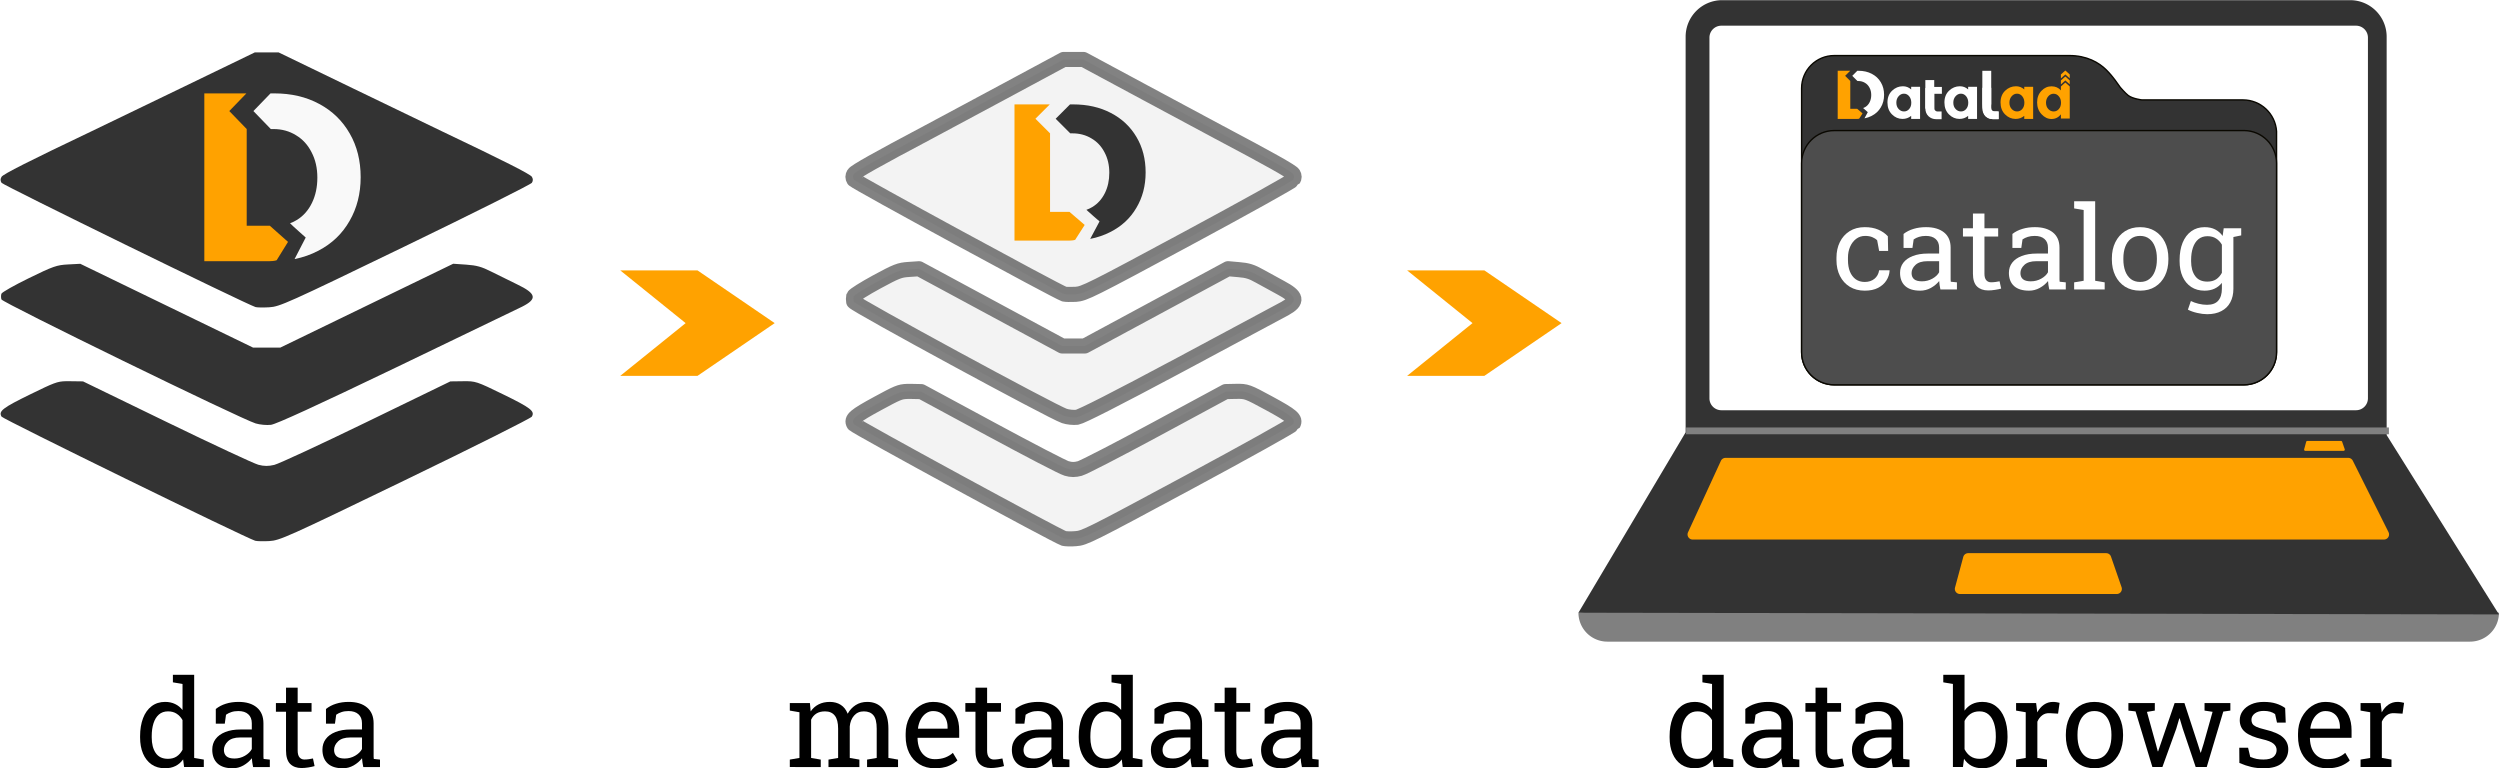 <?xml version="1.0" encoding="UTF-8" standalone="no"?>
<!-- Created with Inkscape (http://www.inkscape.org/) -->

<svg
   width="305.639mm"
   height="93.926mm"
   viewBox="0 0 305.639 93.926"
   version="1.1"
   id="svg3015"
   inkscape:version="1.1.1 (c3084ef, 2021-09-22)"
   sodipodi:docname="datalad_catalog_functionality.svg"
   inkscape:export-filename="/Users/jsheunis/Desktop/datalad_clone.png"
   inkscape:export-xdpi="96"
   inkscape:export-ydpi="96"
   xmlns:inkscape="http://www.inkscape.org/namespaces/inkscape"
   xmlns:sodipodi="http://sodipodi.sourceforge.net/DTD/sodipodi-0.dtd"
   xmlns="http://www.w3.org/2000/svg"
   xmlns:svg="http://www.w3.org/2000/svg">
  <sodipodi:namedview
     id="namedview3017"
     pagecolor="#ffffff"
     bordercolor="#666666"
     borderopacity="1.0"
     inkscape:pageshadow="2"
     inkscape:pageopacity="1"
     inkscape:pagecheckerboard="0"
     inkscape:document-units="mm"
     showgrid="false"
     showguides="false"
     inkscape:zoom="0.79678266"
     inkscape:cx="410.4005"
     inkscape:cy="301.21137"
     inkscape:window-width="1440"
     inkscape:window-height="784"
     inkscape:window-x="0"
     inkscape:window-y="25"
     inkscape:window-maximized="0"
     inkscape:current-layer="layer1" />
  <defs
     id="defs3012">
    <inkscape:path-effect
       effect="envelope"
       id="path-effect1640"
       is_visible="true"
       lpeversion="1"
       yy="true"
       xx="true"
       bendpath1="M 0.497,-1.658 C 28.041,-14.181 43.556,16.967 74.105,1.658"
       bendpath2="M 73.442,0 V 32.377"
       bendpath3="M -0.332,31.548 C 25.053,18.227 50.883,49.109 73.442,34.699"
       bendpath4="M 0,0 V 32.377"
       bendpath1-nodetypes="cc"
       bendpath3-nodetypes="cc" />
    <linearGradient
       id="c3b6ae59-f5c8-462f-a7a0-99e79fdd0e5d-486"
       x1="326.5"
       y1="672.4"
       x2="326.5"
       y2="143.43"
       gradientUnits="userSpaceOnUse">
      <stop
         offset="0"
         stop-color="gray"
         stop-opacity="0.25"
         id="stop57726" />
      <stop
         offset="0.54"
         stop-color="gray"
         stop-opacity="0.12"
         id="stop57728" />
      <stop
         offset="1"
         stop-color="gray"
         stop-opacity="0.1"
         id="stop57730" />
    </linearGradient>
    <inkscape:path-effect
       effect="envelope"
       id="path-effect11657"
       is_visible="true"
       lpeversion="1"
       yy="true"
       xx="true"
       bendpath1="M 0.497,-1.658 C 28.041,-14.181 43.556,16.967 74.105,1.658"
       bendpath2="M 73.442,0 V 32.377"
       bendpath3="M -0.332,31.548 C 25.053,18.227 50.883,49.109 73.442,34.699"
       bendpath4="M 0,0 V 32.377"
       bendpath1-nodetypes="cc"
       bendpath3-nodetypes="cc" />
  </defs>
  <g
     inkscape:label="Layer 1"
     inkscape:groupmode="layer"
     id="layer1"
     transform="translate(48.135,-22.441)">
    <g
       id="g8928">
      <path
         style="fill:#ffa200;fill-opacity:1;fill-rule:evenodd;stroke:none;stroke-width:1.19;stroke-linecap:butt;stroke-linejoin:miter;stroke-miterlimit:4;stroke-dasharray:none;stroke-opacity:0"
         d="m 133.332,55.495 9.442,6.45 -9.442,6.45 h -9.442 l 7.997,-6.45 -7.997,-6.45 z"
         id="path-30-1"
         sodipodi:nodetypes="ccccccc" />
      <path
         style="fill:#ffa200;fill-opacity:1;fill-rule:evenodd;stroke:none;stroke-width:1.19;stroke-linecap:butt;stroke-linejoin:miter;stroke-miterlimit:4;stroke-dasharray:none;stroke-opacity:0"
         d="m 37.133,55.495 9.442,6.45 -9.442,6.45 h -9.442 l 7.997,-6.45 -7.997,-6.45 z"
         id="path-30-2"
         sodipodi:nodetypes="ccccccc" />
      <g
         id="g46522"
         transform="matrix(0.898,0,0,0.928,-223.171,-4.099)">
        <g
           style="stroke-linecap:butt;stroke-linejoin:round;stroke-miterlimit:100000"
           transform="matrix(1.156,0,0,1.156,-555.42,535.288)"
           id="g2122-8">
          <g
             style="stroke-width:1.321;stroke-linecap:butt;stroke-linejoin:round;stroke-miterlimit:100000"
             transform="matrix(0.757,0,0,0.757,804.857,-142.313)"
             id="g37805-8-3">
            <path
               style="fill:#333333;fill-opacity:1;stroke-width:1.321;stroke-linecap:butt;stroke-linejoin:round;stroke-miterlimit:100000"
               d="m -166.141,-383.126 -11.509,5.388 c -6.33,2.963 -12.577,5.88 -13.882,6.481 -9.623,4.435 -13.753,6.456 -14.003,6.852 -0.208,0.328 -0.209,0.588 -0.006,0.91 0.228,0.361 38,18.244 39.511,18.706 h 0.001 c 0.23,0.07 1.192,0.085 2.138,0.033 1.626,-0.09 2.774,-0.589 21.149,-9.196 10.686,-5.006 19.555,-9.302 19.71,-9.547 0.2,-0.316 0.197,-0.579 -0.008,-0.905 -0.25,-0.396 -4.38,-2.417 -14.003,-6.852 -1.305,-0.601 -7.552,-3.518 -13.882,-6.481 l -11.509,-5.388 h -1.852 z m 30.868,31.815 -13.45,6.313 -13.45,6.313 h -2.117 -2.117 l -13.441,-6.309 -13.441,-6.308 -1.92,0.097 c -1.742,0.088 -2.305,0.279 -6.06,2.055 -2.277,1.077 -4.208,2.134 -4.29,2.35 -0.082,0.216 -0.083,0.602 -0.002,0.858 0.154,0.486 37.221,17.985 39.551,18.672 h 5.1e-4 c 0.658,0.193 1.723,0.288 2.381,0.21 0.805,-0.095 7.105,-2.891 19.447,-8.629 10.041,-4.669 18.877,-8.792 19.637,-9.162 2.393,-1.168 2.205,-1.966 -0.791,-3.357 -1.198,-0.556 -3.011,-1.421 -4.029,-1.922 -1.464,-0.72 -2.277,-0.939 -3.88,-1.045 z m -60.23,17.683 c -1.382,0.019 -1.937,0.264 -5.535,1.962 -4.342,2.049 -5.013,2.552 -4.499,3.373 0.239,0.382 37.96,18.244 39.455,18.684 0.258,0.076 1.243,0.098 2.189,0.049 1.631,-0.085 2.719,-0.556 21.14,-9.179 10.681,-4.999 19.551,-9.298 19.71,-9.553 0.514,-0.822 -0.157,-1.324 -4.499,-3.373 -4.112,-1.94 -4.248,-1.984 -6.189,-1.959 l -1.984,0.025 -13.066,6.139 c -7.187,3.377 -13.633,6.27 -14.325,6.43 -0.93,0.214 -1.576,0.21 -2.478,-0.017 -0.671,-0.169 -7.083,-3.062 -14.25,-6.43 l -13.031,-6.123 -1.984,-0.025 c -0.243,-0.002 -0.457,-0.004 -0.654,-0.002 z"
               id="path37377-9-0"
               inkscape:connector-curvature="0"
               sodipodi:nodetypes="cccccccccccccccccccccccccccccccccccccccccscccccccccccc" />
          </g>
        </g>
        <g
           id="g23308-1-6-7"
           transform="matrix(3.614,0,0,3.614,-307.182,-255.033)">
          <g
             id="layer8-8-9-2-4"
             inkscape:label="data"
             style="display:inline;fill:#f9f9f9;stroke-width:0.613;stroke-linecap:butt;stroke-linejoin:round;stroke-miterlimit:100000"
             transform="matrix(0.338,0,0,0.338,143.223,78.938)">
            <path
               style="font-style:normal;font-variant:normal;font-weight:bold;font-stretch:normal;font-size:192px;line-height:25px;font-family:Montserrat;-inkscape-font-specification:'Montserrat Bold';text-align:start;letter-spacing:0px;word-spacing:0px;writing-mode:lr-tb;text-anchor:start;fill:#f9f9f9;fill-opacity:1;stroke:none;stroke-width:0.178px;stroke-linecap:butt;stroke-linejoin:miter;stroke-opacity:1"
               d="m 17.453,8.721 -1.906,1.906 1.94,1.94 h 0.283 c 0.947,0 1.79,0.224 2.53,0.671 0.74,0.43 1.316,1.041 1.729,1.833 0.43,0.792 0.645,1.704 0.645,2.736 0,1.015 -0.198,1.919 -0.594,2.711 -0.396,0.792 -0.947,1.403 -1.652,1.833 -0.253,0.154 -0.519,0.279 -0.798,0.378 0.195,0.207 1.746,1.537 1.746,1.537 l -1.241,2.325 c 0.958,-0.187 1.847,-0.49 2.668,-0.91 1.497,-0.757 2.65,-1.824 3.459,-3.201 0.826,-1.377 1.239,-2.952 1.239,-4.724 0,-1.773 -0.405,-3.339 -1.213,-4.698 C 25.479,11.682 24.343,10.614 22.88,9.857 21.435,9.1 19.765,8.721 17.872,8.721 Z"
               id="path1711-6-2-1-6-27-5-5-1"
               inkscape:connector-curvature="0"
               sodipodi:nodetypes="cccsccssscccccsccsc"
               inkscape:export-xdpi="299.96201"
               inkscape:export-ydpi="299.96201" />
          </g>
          <g
             id="layer9-5-5-0-1-8"
             inkscape:label="L"
             transform="matrix(0.338,0,0,0.338,143.223,78.938)"
             style="display:inline;stroke-width:0.613;stroke-linecap:butt;stroke-linejoin:round;stroke-miterlimit:100000">
            <path
               style="font-style:normal;font-variant:normal;font-weight:bold;font-stretch:normal;font-size:192px;line-height:25px;font-family:Montserrat;-inkscape-font-specification:'Montserrat Bold';text-align:start;letter-spacing:0px;word-spacing:0px;writing-mode:lr-tb;text-anchor:start;fill:#ffa200;fill-opacity:1;stroke:none;stroke-width:0.178px;stroke-linecap:butt;stroke-linejoin:miter;stroke-opacity:1"
               d="m 10.076,8.721 v 18.096 c 0,0 6.724,0.002 7.276,0 0.552,-0.002 0.786,-0.101 0.786,-0.101 l 1.266,-1.98 -2.026,-1.74 h -2.578 v -10.429 l -0.9,-0.9 -1.04,-1.04 -5.55e-4,-2.68e-4 c 1.3e-4,1.33e-4 0.958,-0.957 1.906,-1.906 z"
               id="path1711-6-2-1-9-6-3-0-3-5"
               inkscape:connector-curvature="0"
               sodipodi:nodetypes="cczcccccccccc"
               inkscape:export-xdpi="299.96201"
               inkscape:export-ydpi="299.96201" />
          </g>
        </g>
      </g>
      <path
         style="opacity:0.611;fill:#ececec;fill-opacity:1;stroke:#333333;stroke-width:1.845;stroke-linecap:butt;stroke-linejoin:round;stroke-miterlimit:100;stroke-dasharray:none;stroke-dashoffset:0;stroke-opacity:1"
         d="m 81.9,29.71 -7.494,4.032 c -4.122,2.218 -8.19,4.4 -9.04,4.85 -6.266,3.318 -8.956,4.831 -9.118,5.128 -0.142,0.245 -0.142,0.439 -0.001,0.68 0.142,0.273 24.744,13.652 25.728,13.998 h 7.4e-4 c 0.142,0.042 0.778,0.056 1.392,0.027 1.058,-0.071 1.808,-0.44 13.772,-6.882 6.958,-3.746 12.733,-6.961 12.834,-7.144 0.142,-0.24 0.142,-0.434 -10e-4,-0.679 -0.142,-0.293 -2.852,-1.809 -9.118,-5.128 -0.848,-0.451 -4.918,-2.632 -9.039,-4.85 l -7.496,-4.032 h -1.207 z m 20.1,25.581 -8.758,4.724 -8.758,4.724 h -1.378 -1.378 l -8.752,-4.721 -8.753,-4.721 -1.25,0.085 c -1.133,0.071 -1.499,0.212 -3.946,1.538 -1.481,0.806 -2.738,1.597 -2.795,1.758 -0.037,0.163 -0.037,0.451 -0.001,0.642 0.111,0.36 24.237,13.458 25.754,13.973 h 3.6e-4 c 0.43,0.147 1.122,0.212 1.552,0.163 0.525,-0.085 4.627,-2.163 12.663,-6.458 6.538,-3.494 12.292,-6.579 12.786,-6.856 1.559,-0.874 1.435,-1.471 -0.515,-2.512 -0.778,-0.415 -1.961,-1.064 -2.625,-1.438 -0.956,-0.538 -1.485,-0.703 -2.525,-0.783 z M 62.781,70.296 c -0.899,0.016 -1.261,0.2 -3.604,1.468 -2.827,1.534 -3.264,1.909 -2.93,2.524 0.142,0.286 24.718,13.653 25.692,13.981 0.178,0.042 0.81,0.085 1.424,0.027 1.062,-0.056 1.769,-0.415 13.766,-6.869 6.955,-3.741 12.731,-6.958 12.834,-7.149 0.319,-0.615 -0.111,-0.992 -2.93,-2.525 -2.678,-1.451 -2.767,-1.484 -4.03,-1.466 l -1.293,0.027 -8.509,4.594 c -4.68,2.527 -8.877,4.692 -9.327,4.811 -0.608,0.163 -1.026,0.163 -1.613,-0.009 -0.437,-0.114 -4.613,-2.291 -9.279,-4.811 l -8.485,-4.581 -1.293,-0.027 c -0.142,-0.001 -0.285,-0.001 -0.427,-0.001 z"
         id="path37809-5-5-8-3"
         inkscape:connector-curvature="0"
         inkscape:transform-center-x="3.6997074"
         inkscape:transform-center-y="0.85019474"
         sodipodi:nodetypes="cccccccccccccccccccccccccccccccccccccccccccccccccccccc" />
      <g
         id="g62070"
         transform="matrix(3.119,0,0,3.119,-385.687,-500.617)">
        <g
           id="layer8-8-9-2-7-5"
           inkscape:label="data"
           style="display:inline;fill:#333333;stroke-width:0.613;stroke-linecap:butt;stroke-linejoin:round;stroke-miterlimit:100000"
           transform="matrix(0.295,0,0,0.295,145.017,169.22)">
          <path
             style="font-style:normal;font-variant:normal;font-weight:bold;font-stretch:normal;font-size:192px;line-height:25px;font-family:Montserrat;-inkscape-font-specification:'Montserrat Bold';text-align:start;letter-spacing:0px;word-spacing:0px;writing-mode:lr-tb;text-anchor:start;fill:#333333;fill-opacity:1;stroke:none;stroke-width:0.178px;stroke-linecap:butt;stroke-linejoin:miter;stroke-opacity:1"
             d="m 17.453,8.721 -1.906,1.906 1.94,1.94 h 0.283 c 0.947,0 1.79,0.224 2.53,0.671 0.74,0.43 1.316,1.041 1.729,1.833 0.43,0.792 0.645,1.704 0.645,2.736 0,1.015 -0.198,1.919 -0.594,2.711 -0.396,0.792 -0.947,1.403 -1.652,1.833 -0.253,0.154 -0.519,0.279 -0.798,0.378 0.195,0.207 1.746,1.537 1.746,1.537 l -1.241,2.325 c 0.958,-0.187 1.847,-0.49 2.668,-0.91 1.497,-0.757 2.65,-1.824 3.459,-3.201 0.826,-1.377 1.239,-2.952 1.239,-4.724 0,-1.773 -0.405,-3.339 -1.213,-4.698 C 25.479,11.682 24.343,10.614 22.88,9.857 21.435,9.1 19.765,8.721 17.872,8.721 Z"
             id="path1711-6-2-1-6-27-5-5-3-2"
             inkscape:connector-curvature="0"
             sodipodi:nodetypes="cccsccssscccccsccsc"
             inkscape:export-xdpi="299.96201"
             inkscape:export-ydpi="299.96201" />
        </g>
        <g
           id="layer9-5-5-0-1-3-6"
           inkscape:label="L"
           transform="matrix(0.295,0,0,0.295,145.017,169.22)"
           style="display:inline;stroke-width:0.613;stroke-linecap:butt;stroke-linejoin:round;stroke-miterlimit:100000">
          <path
             style="font-style:normal;font-variant:normal;font-weight:bold;font-stretch:normal;font-size:192px;line-height:25px;font-family:Montserrat;-inkscape-font-specification:'Montserrat Bold';text-align:start;letter-spacing:0px;word-spacing:0px;writing-mode:lr-tb;text-anchor:start;fill:#ffa200;fill-opacity:1;stroke:none;stroke-width:0.178px;stroke-linecap:butt;stroke-linejoin:miter;stroke-opacity:1"
             d="m 10.076,8.721 v 18.096 c 0,0 6.724,0.002 7.276,0 0.552,-0.002 0.786,-0.101 0.786,-0.101 l 1.266,-1.98 -2.026,-1.74 h -2.578 v -10.429 l -0.9,-0.9 -1.04,-1.04 -5.55e-4,-2.68e-4 c 1.3e-4,1.33e-4 0.958,-0.957 1.906,-1.906 z"
             id="path1711-6-2-1-9-6-3-0-3-7-9"
             inkscape:connector-curvature="0"
             sodipodi:nodetypes="cczcccccccccc"
             inkscape:export-xdpi="299.96201"
             inkscape:export-ydpi="299.96201" />
        </g>
      </g>
      <g
         id="g1704"
         transform="matrix(0.778,0,0,0.778,-64.274,73.674)">
        <path
           d="M 408.886,34.975 H 273.326 a 4.545,4.545 0 0 1 -4.545,-4.545 v 0 q 73.711,-8.567 144.651,0 v 0 a 4.545,4.545 0 0 1 -4.545,4.545 z"
           fill="#cccccc"
           id="path3412"
           style="fill:#808080;fill-opacity:1;stroke-width:0.183" />
        <path
           d="m 413.432,30.697 -144.651,-0.267 16.765,-28.208 0.08,-0.134 v -62.168 a 5.745,5.745 0 0 1 5.746,-5.746 h 98.667 a 5.745,5.745 0 0 1 5.746,5.746 V 2.516 Z"
           fill="#e6e6e6"
           id="path3414"
           style="fill:#333333;fill-opacity:1;stroke-width:0.183" />
        <path
           d="m 291.24,-61.815 a 1.874,1.874 0 0 0 -1.872,1.872 v 56.684 a 1.874,1.874 0 0 0 1.872,1.872 h 99.732 a 1.874,1.874 0 0 0 1.872,-1.872 v -56.684 a 1.874,1.874 0 0 0 -1.872,-1.872 z"
           fill="#ffffff"
           id="path3416"
           style="stroke-width:0.183" />
        <path
           d="m 291.896,6.098 a 0.804,0.804 0 0 0 -0.729,0.467 l -5.166,11.23 a 0.802,0.802 0 0 0 0.729,1.137 h 108.631 a 0.802,0.802 0 0 0 0.717,-1.161 L 390.464,6.542 a 0.798,0.798 0 0 0 -0.717,-0.443 z"
           fill="#cccccc"
           id="path3418"
           style="fill:#ffa200;fill-opacity:1;stroke-width:0.183" />
        <path
           d="m 330.028,21.072 a 0.803,0.803 0 0 0 -0.774,0.594 l -1.296,4.813 a 0.802,0.802 0 0 0 0.774,1.011 h 24.642 a 0.802,0.802 0 0 0 0.758,-1.065 l -1.666,-4.813 a 0.803,0.803 0 0 0 -0.758,-0.54 z"
           fill="#cccccc"
           id="path3422"
           style="fill:#ffa200;fill-opacity:1;stroke-width:0.183" />
        <path
           id="polygon3424"
           style="fill:#808080"
           transform="matrix(0.183,0,0,0.183,255.943,-65.826)"
           d="m 162.623,372.049 v -5.127 H 766.09 v 5.86 H 162.169 Z" />
        <path
           d="m 383.326,3.434 a 0.196,0.196 0 0 0 -0.189,0.145 l -0.316,1.172 a 0.195,0.195 0 0 0 0.189,0.246 h 6.001 a 0.195,0.195 0 0 0 0.185,-0.259 l -0.406,-1.172 a 0.195,0.195 0 0 0 -0.185,-0.131 z"
           fill="#cccccc"
           id="path3428"
           style="fill:#ffa200;fill-opacity:1;stroke-width:0.183" />
        <path
           id="rect1815-7-21-0-1-1"
           style="fill:#333333;fill-opacity:1;stroke:#090700;stroke-width:0.221;stroke-miterlimit:4;stroke-dasharray:none;stroke-dashoffset:0;stroke-opacity:1"
           d="m 308.989,-57.12 c -2.847,0 -5.139,2.292 -5.139,5.139 v 41.464 c 0,2.847 2.292,5.139 5.139,5.139 h 64.356 c 2.847,0 5.139,-2.292 5.139,-5.139 v -34.69 c -0.187,-2.77 -2.473,-4.945 -5.292,-4.945 h -15.882 c 0,0 -1.455,-0.169 -2.143,-0.702 -0.493,-0.382 -1.252,-1.279 -1.252,-1.279 -0.463,-0.611 -1.007,-1.548 -2.174,-2.718 -1.167,-1.17 -3.074,-2.269 -5.835,-2.269 z"
           sodipodi:nodetypes="sssssscscsssss" />
        <path
           id="rect1815-7-3-1-3"
           style="fill:#4d4d4d;stroke:#090700;stroke-width:0.221;stroke-dashoffset:1"
           d="m 308.988,-45.338 h 64.357 c 2.847,0 5.138,2.292 5.138,5.138 v 29.683 c 0,2.847 -2.292,5.138 -5.138,5.138 H 308.988 c -2.847,0 -5.138,-2.292 -5.138,-5.138 v -29.683 c 0,-2.847 2.292,-5.138 5.138,-5.138 z" />
        <g
           id="g1602-5-5-7"
           transform="matrix(0.389,0,0,0.389,314.429,-63.258)">
          <path
             inkscape:connector-curvature="0"
             d="m 73.772,41.401 c -1.507,0 -2.855,-0.642 -4.044,-1.927 -1.189,-1.285 -1.784,-2.878 -1.784,-4.782 0,-1.903 0.579,-3.457 1.737,-4.663 1.158,-1.221 2.514,-1.832 4.068,-1.832 1.554,0 2.823,0.547 3.806,1.641 l 1.66e-4,-1.579 1.784,-1.592 1.784,1.592 -1.66e-4,12.95 h -3.568 v -1.689 c -0.999,1.253 -2.26,1.879 -3.782,1.879 z M 71.536,34.836 c 0,1.031 0.309,1.879 0.928,2.545 0.619,0.65 1.34,0.975 2.165,0.975 0.825,0 1.522,-0.325 2.093,-0.975 0.587,-0.666 0.88,-1.515 0.88,-2.545 0,-1.047 -0.293,-1.911 -0.88,-2.593 -0.571,-0.698 -1.277,-1.047 -2.117,-1.047 -0.841,0 -1.562,0.349 -2.165,1.047 -0.603,0.698 -0.904,1.562 -0.904,2.593 z"
             style="font-style:normal;font-variant:normal;font-weight:bold;font-stretch:normal;font-size:96px;line-height:25px;font-family:'Montserrat Alternates';-inkscape-font-specification:'Montserrat Alternates Bold';text-align:start;letter-spacing:0px;word-spacing:0px;writing-mode:lr-tb;text-anchor:start;display:inline;fill:#ffa200;fill-opacity:1;stroke:none;stroke-width:0.248px;stroke-linecap:butt;stroke-linejoin:miter;stroke-opacity:1"
             id="path4588-1-0-8-9"
             inkscape:export-xdpi="299.96201"
             inkscape:export-ydpi="299.96201"
             sodipodi:nodetypes="ssscscccccccsscscscsss" />
          <path
             style="display:inline;fill:#ffa200;fill-opacity:1;fill-rule:evenodd;stroke:none;stroke-width:0.991;stroke-linecap:butt;stroke-linejoin:miter;stroke-miterlimit:4;stroke-dasharray:none;stroke-opacity:0"
             d="m 77.555,25.83 1.784,-1.592 1.784,1.592 v 1.592 l -1.784,-1.592 -1.784,1.592 z"
             id="rect2037-2-4-9"
             inkscape:connector-curvature="0"
             sodipodi:nodetypes="ccccccc" />
          <path
             style="display:inline;fill:#ffa200;fill-opacity:1;fill-rule:evenodd;stroke:none;stroke-width:0.991;stroke-linecap:butt;stroke-linejoin:miter;stroke-miterlimit:4;stroke-dasharray:none;stroke-opacity:0"
             d="m 77.555,23.405 1.784,-1.592 1.784,1.592 v 1.592 l -1.784,-1.592 -1.784,1.592 z"
             id="rect2037-6-6-4-1"
             inkscape:connector-curvature="0"
             sodipodi:nodetypes="ccccccc" />
        </g>
        <g
           id="g1608-3-6-5"
           transform="matrix(0.389,0,0,0.389,314.584,-63.258)"
           style="fill:#ffffff;fill-opacity:1">
          <g
             aria-label="lad"
             transform="matrix(0.248,0,0,0.248,25.297,-39.6)"
             style="font-style:normal;font-variant:normal;font-weight:bold;font-stretch:normal;font-size:20px;line-height:25px;font-family:Arial;-inkscape-font-specification:'Arial, Bold';text-align:start;letter-spacing:0px;word-spacing:0px;writing-mode:lr-tb;text-anchor:start;display:inline;fill:#ffffff;fill-opacity:1;stroke:none;stroke-width:1px;stroke-linecap:butt;stroke-linejoin:miter;stroke-opacity:1"
             id="flowRoot4504-8-4-8-0-4"
             inkscape:export-xdpi="299.96201"
             inkscape:export-ydpi="299.96201">
            <path
               d="m 95.601,248.089 -0.001,53.471 c -4.1e-5,1.984 -1.622,9.958 -0.598,11.11 1.024,1.088 4.375,1.632 5.783,1.632 2.688,0 3.651,0.033 6.816,0.021 l 0.01,12.552 c -5.187,0.009 -3.85,0.003 -8.842,0.003 -4.928,0 -9.12,-1.632 -12.576,-4.896 -3.392,-3.264 -5.088,-14.118 -5.088,-19.75 v -54.143 l 7.248,1.9e-4 z"
               style="font-style:normal;font-variant:normal;font-weight:bold;font-stretch:normal;font-size:96px;font-family:'Montserrat Alternates';-inkscape-font-specification:'Montserrat Alternates Bold';fill:#ffffff;fill-opacity:1"
               id="path4584-3-9-8-9"
               inkscape:connector-curvature="0"
               sodipodi:nodetypes="cscsccscsccc" />
          </g>
          <g
             aria-label="lad"
             transform="matrix(0.248,0,0,0.248,18.038,-36.343)"
             style="font-style:normal;font-variant:normal;font-weight:bold;font-stretch:normal;font-size:20px;line-height:25px;font-family:Arial;-inkscape-font-specification:'Arial, Bold';text-align:start;letter-spacing:0px;word-spacing:0px;writing-mode:lr-tb;text-anchor:start;display:inline;fill:#ffffff;fill-opacity:1;stroke:none;stroke-width:1px;stroke-linecap:butt;stroke-linejoin:miter;stroke-opacity:1"
             id="flowRoot4504-8-4-5-2-0-3-7"
             inkscape:export-xdpi="299.96201"
             inkscape:export-ydpi="299.96201">
            <path
               d="m 124.895,262.707 -0.001,32.116 c -6e-5,1.984 0.513,3.552 1.537,4.704 1.024,1.088 2.24,1.632 3.648,1.632 2.688,0 3.651,0.033 6.816,0.021 l 0.005,6.276 0.005,6.276 c -5.187,0.009 -3.85,0.003 -8.842,0.003 -4.928,0 -9.12,-1.632 -12.576,-4.896 -3.392,-3.264 -5.088,-7.712 -5.088,-13.344 V 262.707 l 7.248,2e-4 z"
               style="font-style:normal;font-variant:normal;font-weight:bold;font-stretch:normal;font-size:96px;font-family:'Montserrat Alternates';-inkscape-font-specification:'Montserrat Alternates Bold';fill:#ffffff;fill-opacity:1"
               id="path4584-3-1-7-6-5-7"
               inkscape:connector-curvature="0"
               sodipodi:nodetypes="cscscccscsccc" />
          </g>
        </g>
        <path
           d="m 328.67,-47.164 c -0.635,0 -1.19,-0.237 -1.665,-0.712 -0.475,-0.475 -0.712,-1.098 -0.712,-1.868 0,-0.777 0.243,-1.397 0.731,-1.859 0.487,-0.462 1.051,-0.694 1.693,-0.694 0.499,0 0.934,0.166 1.304,0.499 v -0.416 h 1.397 v 5.052 h -1.397 v -0.483 c -0.395,0.321 -0.845,0.481 -1.35,0.481 z m -0.98,-2.553 c 0,0.407 0.12,0.74 0.361,0.999 0.24,0.253 0.521,0.379 0.842,0.379 0.321,0 0.592,-0.126 0.814,-0.379 0.222,-0.259 0.333,-0.589 0.333,-0.99 0,-0.407 -0.111,-0.746 -0.333,-1.017 -0.222,-0.271 -0.496,-0.407 -0.823,-0.407 -0.327,0 -0.607,0.136 -0.842,0.407 -0.234,0.265 -0.351,0.601 -0.351,1.008 z"
           style="font-style:normal;font-variant:normal;font-weight:bold;font-stretch:normal;font-size:96px;line-height:25px;font-family:'Montserrat Alternates';-inkscape-font-specification:'Montserrat Alternates Bold';text-align:start;letter-spacing:0px;word-spacing:0px;writing-mode:lr-tb;text-anchor:start;display:inline;fill:#ffffff;fill-opacity:1;stroke:none;stroke-width:0.096px;stroke-linecap:butt;stroke-linejoin:miter;stroke-opacity:1"
           id="path4616-0-35-2-8"
           inkscape:connector-curvature="0"
           sodipodi:nodetypes="sssssccccccsscscssscs" />
        <path
           d="m 319.717,-47.164 c -0.635,0 -1.19,-0.237 -1.665,-0.712 -0.475,-0.475 -0.712,-1.098 -0.712,-1.868 0,-0.777 0.243,-1.397 0.731,-1.859 0.487,-0.462 1.051,-0.694 1.693,-0.694 0.499,0 0.934,0.166 1.304,0.499 v -0.416 h 1.397 v 5.052 h -1.397 v -0.483 c -0.395,0.321 -0.845,0.481 -1.35,0.481 z m -0.98,-2.553 c 0,0.407 0.12,0.74 0.361,0.999 0.24,0.253 0.521,0.379 0.842,0.379 0.321,0 0.592,-0.126 0.814,-0.379 0.222,-0.259 0.333,-0.589 0.333,-0.99 0,-0.407 -0.111,-0.746 -0.333,-1.017 -0.222,-0.271 -0.496,-0.407 -0.823,-0.407 -0.327,0 -0.607,0.136 -0.842,0.407 -0.234,0.265 -0.352,0.601 -0.352,1.008 z"
           style="font-style:normal;font-variant:normal;font-weight:bold;font-stretch:normal;font-size:96px;line-height:25px;font-family:'Montserrat Alternates';-inkscape-font-specification:'Montserrat Alternates Bold';text-align:start;letter-spacing:0px;word-spacing:0px;writing-mode:lr-tb;text-anchor:start;display:inline;fill:#ffffff;fill-opacity:1;stroke:none;stroke-width:0.096px;stroke-linecap:butt;stroke-linejoin:miter;stroke-opacity:1"
           id="path4616-0-0-1-7-6"
           inkscape:connector-curvature="0"
           sodipodi:nodetypes="sssssccccccsscscssscs" />
        <path
           d="m 337.487,-47.164 c -0.635,0 -1.19,-0.237 -1.665,-0.712 -0.475,-0.475 -0.712,-1.098 -0.712,-1.868 0,-0.777 0.243,-1.397 0.731,-1.859 0.487,-0.462 1.051,-0.694 1.693,-0.694 0.499,0 0.934,0.166 1.304,0.499 v -0.416 h 1.397 v 5.052 h -1.397 v -0.483 c -0.395,0.321 -0.845,0.481 -1.35,0.481 z m -0.98,-2.553 c 0,0.407 0.12,0.74 0.361,0.999 0.24,0.253 0.521,0.379 0.842,0.379 0.321,0 0.592,-0.126 0.814,-0.379 0.222,-0.259 0.333,-0.589 0.333,-0.99 0,-0.407 -0.111,-0.746 -0.333,-1.017 -0.222,-0.271 -0.496,-0.407 -0.823,-0.407 -0.327,0 -0.607,0.136 -0.842,0.407 -0.234,0.265 -0.352,0.601 -0.352,1.008 z"
           style="font-style:normal;font-variant:normal;font-weight:bold;font-stretch:normal;font-size:96px;line-height:25px;font-family:'Montserrat Alternates';-inkscape-font-specification:'Montserrat Alternates Bold';text-align:start;letter-spacing:0px;word-spacing:0px;writing-mode:lr-tb;text-anchor:start;display:inline;fill:#ffa200;fill-opacity:1;stroke:none;stroke-width:0.096px;stroke-linecap:butt;stroke-linejoin:miter;stroke-opacity:1"
           id="path4616-0-3-5-4-1"
           inkscape:connector-curvature="0"
           sodipodi:nodetypes="sssssccccccsscscssscs" />
        <g
           id="g1613-7-2-3"
           transform="matrix(0.389,0,0,0.389,314.564,-63.258)"
           style="fill:#ffffff;fill-opacity:1">
          <g
             aria-label="lad"
             transform="matrix(0.248,0,0,0.248,2.324,-39.58)"
             style="font-style:normal;font-variant:normal;font-weight:bold;font-stretch:normal;font-size:20px;line-height:25px;font-family:Arial;-inkscape-font-specification:'Arial, Bold';text-align:start;letter-spacing:0px;word-spacing:0px;writing-mode:lr-tb;text-anchor:start;display:inline;fill:#ffffff;fill-opacity:1;stroke:none;stroke-width:1px;stroke-linecap:butt;stroke-linejoin:miter;stroke-opacity:1"
             id="flowRoot4504-8-4-5-8-6-1"
             inkscape:export-xdpi="299.96201"
             inkscape:export-ydpi="299.96201">
            <path
               d="m 95.601,275.85 -0.001,32.116 c -6.8e-5,1.984 0.513,3.552 1.537,4.704 1.024,1.088 2.24,1.632 3.648,1.632 2.688,0 3.651,0.033 6.816,0.021 l 0.005,6.276 0.005,6.276 c -5.187,0.009 -3.85,0.003 -8.842,0.003 -4.928,0 -9.12,-1.632 -12.576,-4.896 -3.392,-3.264 -5.088,-7.712 -5.088,-13.344 v -32.788 l 7.248,4.271 z"
               style="font-style:normal;font-variant:normal;font-weight:bold;font-stretch:normal;font-size:96px;font-family:'Montserrat Alternates';-inkscape-font-specification:'Montserrat Alternates Bold';fill:#ffffff;fill-opacity:1"
               id="path4584-3-1-6-7-3"
               inkscape:connector-curvature="0"
               sodipodi:nodetypes="cscscccscsccc" />
          </g>
          <path
             d="m 22.441,36.907 -9.4e-5,-6.149 -9.5e-5,-5.091 1.796,-2e-6 h 1.796 v 2.772 h 3.093 v 2.783 h -3.093 l -2.47e-4,5.519 -8e-6,0.402 -1.692,0.538 -1.9,-0.512"
             style="font-style:normal;font-variant:normal;font-weight:bold;font-stretch:normal;font-size:96px;line-height:25px;font-family:'Montserrat Alternates';-inkscape-font-specification:'Montserrat Alternates Bold';text-align:start;letter-spacing:0px;word-spacing:0px;writing-mode:lr-tb;text-anchor:start;display:inline;fill:#ffffff;fill-opacity:1;stroke:none;stroke-width:0.248px;stroke-linecap:butt;stroke-linejoin:miter;stroke-opacity:1"
             id="path4614-2-9-5-2"
             inkscape:connector-curvature="0"
             sodipodi:nodetypes="ccccccccccccc" />
        </g>
        <path
           style="font-style:normal;font-variant:normal;font-weight:bold;font-stretch:normal;font-size:192px;line-height:25px;font-family:Montserrat;-inkscape-font-specification:'Montserrat Bold';text-align:start;letter-spacing:0px;word-spacing:0px;writing-mode:lr-tb;text-anchor:start;display:inline;fill:#ffffff;fill-opacity:1;stroke:none;stroke-width:0.056px;stroke-linecap:butt;stroke-linejoin:miter;stroke-opacity:1"
           d="m 312.608,-54.733 -0.798,0.798 0.812,0.812 h 0.118 c 0.396,0 0.749,0.094 1.058,0.281 0.31,0.18 0.551,0.436 0.724,0.767 0.18,0.331 0.27,0.713 0.27,1.145 0,0.425 -0.083,0.803 -0.248,1.134 -0.166,0.331 -0.396,0.587 -0.691,0.767 -0.106,0.064 -0.217,0.117 -0.334,0.158 0.081,0.087 0.731,0.643 0.731,0.643 l -0.519,0.973 c 0.401,-0.078 0.773,-0.205 1.116,-0.381 0.626,-0.317 1.109,-0.763 1.447,-1.339 0.346,-0.576 0.518,-1.235 0.518,-1.976 0,-0.742 -0.169,-1.397 -0.508,-1.966 -0.339,-0.576 -0.814,-1.022 -1.426,-1.339 -0.605,-0.317 -1.303,-0.475 -2.095,-0.475 z"
           id="path1711-6-2-1-7-5-6"
           inkscape:connector-curvature="0"
           sodipodi:nodetypes="cccsccssscccccsccsc"
           inkscape:export-xdpi="299.96201"
           inkscape:export-ydpi="299.96201" />
        <path
           style="font-style:normal;font-variant:normal;font-weight:bold;font-stretch:normal;font-size:192px;line-height:25px;font-family:Montserrat;-inkscape-font-specification:'Montserrat Bold';text-align:start;letter-spacing:0px;word-spacing:0px;writing-mode:lr-tb;text-anchor:start;fill:#ffa200;fill-opacity:1;stroke:none;stroke-width:0.056px;stroke-linecap:butt;stroke-linejoin:miter;stroke-opacity:1"
           d="m 309.522,-54.733 v 7.571 c 0,0 2.813,7.18e-4 3.044,0 0.231,-7.17e-4 0.329,-0.042 0.329,-0.042 l 0.53,-0.828 -0.848,-0.728 h -1.078 v -4.363 l -0.377,-0.377 -0.435,-0.435 -2e-4,-1.09e-4 c 5e-5,5.5e-5 0.401,-0.401 0.798,-0.798 z"
           id="path1711-6-2-1-9-5-7-8"
           inkscape:connector-curvature="0"
           sodipodi:nodetypes="cczcccccccccc"
           inkscape:export-xdpi="299.96201"
           inkscape:export-ydpi="299.96201" />
        <g
           aria-label="catalog"
           transform="scale(1.016,0.984)"
           id="text851-7-7-9-5"
           style="font-size:18.498px;line-height:39.43px;font-family:'Roboto Slab';word-spacing:2.767px;white-space:pre;fill:#ffffff;stroke-width:0.577">
          <path
             d="m 308.837,-20.506 q -1.328,0 -2.312,-0.614 -0.985,-0.623 -1.526,-1.725 -0.542,-1.102 -0.542,-2.547 v -0.379 q 0,-1.391 0.524,-2.493 0.524,-1.102 1.508,-1.743 0.985,-0.641 2.348,-0.641 1.183,0 2.068,0.388 0.894,0.388 1.499,1.066 l 0.045,2.348 h -1.391 l -0.307,-1.707 q -0.307,-0.316 -0.768,-0.506 -0.461,-0.19 -1.084,-0.19 -0.795,0 -1.4,0.47 -0.596,0.47 -0.93,1.255 -0.334,0.786 -0.334,1.752 v 0.379 q 0,1.066 0.307,1.852 0.316,0.786 0.894,1.219 0.587,0.425 1.391,0.425 0.903,0 1.499,-0.497 0.596,-0.497 0.732,-1.364 h 1.599 l 0.018,0.054 q -0.045,0.84 -0.497,1.572 -0.452,0.732 -1.292,1.183 -0.831,0.443 -2.05,0.443 z"
             style="font-size:18.498px;line-height:39.43px;font-family:'Roboto Slab';word-spacing:2.767px;white-space:pre;fill:#ffffff;stroke-width:0.577"
             id="path1032" />
          <path
             d="m 317.408,-20.506 q -1.526,0 -2.321,-0.741 -0.795,-0.75 -0.795,-2.104 0,-0.93 0.506,-1.617 0.515,-0.695 1.481,-1.075 0.966,-0.388 2.312,-0.388 h 1.743 v -0.957 q 0,-0.885 -0.542,-1.373 -0.533,-0.488 -1.508,-0.488 -0.614,0 -1.066,0.154 -0.452,0.145 -0.822,0.406 l -0.19,1.364 h -1.373 v -2.24 q 0.659,-0.533 1.535,-0.804 0.876,-0.28 1.942,-0.28 1.779,0 2.791,0.849 1.012,0.849 1.012,2.43 v 4.706 q 0,0.19 0,0.37 0.009,0.181 0.027,0.361 l 0.948,0.099 v 1.138 h -2.556 q -0.081,-0.397 -0.126,-0.714 -0.045,-0.316 -0.063,-0.632 -0.515,0.659 -1.292,1.102 -0.768,0.434 -1.644,0.434 z m 0.262,-1.49 q 0.885,0 1.617,-0.425 0.732,-0.425 1.048,-1.021 v -1.77 h -1.806 q -1.228,0 -1.843,0.587 -0.614,0.587 -0.614,1.31 0,0.641 0.397,0.985 0.397,0.334 1.201,0.334 z"
             style="font-size:18.498px;line-height:39.43px;font-family:'Roboto Slab';word-spacing:2.767px;white-space:pre;fill:#ffffff;stroke-width:0.577"
             id="path1034" />
          <path
             d="m 327.922,-20.542 q -1.084,0 -1.725,-0.632 -0.632,-0.641 -0.632,-2.041 v -5.934 h -1.544 v -1.319 h 1.544 v -2.357 h 1.779 v 2.357 h 2.123 v 1.319 h -2.123 v 5.934 q 0,0.705 0.28,1.039 0.28,0.334 0.75,0.334 0.316,0 0.705,-0.054 0.388,-0.063 0.605,-0.108 l 0.244,1.165 q -0.388,0.117 -0.957,0.208 -0.56,0.09 -1.048,0.09 z"
             style="font-size:18.498px;line-height:39.43px;font-family:'Roboto Slab';word-spacing:2.767px;white-space:pre;fill:#ffffff;stroke-width:0.577"
             id="path1036" />
          <path
             d="m 334.244,-20.506 q -1.526,0 -2.321,-0.741 -0.795,-0.75 -0.795,-2.104 0,-0.93 0.506,-1.617 0.515,-0.695 1.481,-1.075 0.966,-0.388 2.312,-0.388 h 1.743 v -0.957 q 0,-0.885 -0.542,-1.373 -0.533,-0.488 -1.508,-0.488 -0.614,0 -1.066,0.154 -0.452,0.145 -0.822,0.406 l -0.19,1.364 h -1.373 v -2.24 q 0.659,-0.533 1.535,-0.804 0.876,-0.28 1.942,-0.28 1.779,0 2.791,0.849 1.012,0.849 1.012,2.43 v 4.706 q 0,0.19 0,0.37 0.009,0.181 0.027,0.361 l 0.948,0.099 v 1.138 h -2.556 q -0.081,-0.397 -0.126,-0.714 -0.045,-0.316 -0.063,-0.632 -0.515,0.659 -1.292,1.102 -0.768,0.434 -1.644,0.434 z m 0.262,-1.49 q 0.885,0 1.617,-0.425 0.732,-0.425 1.048,-1.021 v -1.77 h -1.806 q -1.228,0 -1.843,0.587 -0.614,0.587 -0.614,1.31 0,0.641 0.397,0.985 0.397,0.334 1.201,0.334 z"
             style="font-size:18.498px;line-height:39.43px;font-family:'Roboto Slab';word-spacing:2.767px;white-space:pre;fill:#ffffff;stroke-width:0.577"
             id="path1038" />
          <path
             d="m 341.217,-20.695 v -1.138 l 1.472,-0.253 v -11.299 l -1.472,-0.253 v -1.147 h 3.252 v 12.699 l 1.472,0.253 v 1.138 z"
             style="font-size:18.498px;line-height:39.43px;font-family:'Roboto Slab';word-spacing:2.767px;white-space:pre;fill:#ffffff;stroke-width:0.577"
             id="path1040" />
          <path
             d="m 351.432,-20.506 q -1.355,0 -2.339,-0.632 -0.975,-0.641 -1.508,-1.761 -0.533,-1.129 -0.533,-2.574 v -0.199 q 0,-1.445 0.533,-2.565 0.533,-1.129 1.508,-1.77 0.985,-0.641 2.321,-0.641 1.355,0 2.33,0.641 0.985,0.641 1.517,1.761 0.533,1.12 0.533,2.574 v 0.199 q 0,1.454 -0.533,2.583 -0.533,1.12 -1.508,1.752 -0.975,0.632 -2.321,0.632 z m 0,-1.391 q 0.849,0 1.418,-0.461 0.578,-0.47 0.867,-1.274 0.298,-0.813 0.298,-1.843 v -0.199 q 0,-1.03 -0.298,-1.834 -0.289,-0.813 -0.867,-1.274 -0.578,-0.47 -1.436,-0.47 -0.849,0 -1.427,0.47 -0.578,0.461 -0.867,1.274 -0.289,0.804 -0.289,1.834 v 0.199 q 0,1.03 0.289,1.843 0.289,0.804 0.867,1.274 0.587,0.461 1.445,0.461 z"
             style="font-size:18.498px;line-height:39.43px;font-family:'Roboto Slab';word-spacing:2.767px;white-space:pre;fill:#ffffff;stroke-width:0.577"
             id="path1042" />
          <path
             d="m 361.783,-16.748 q -0.705,0 -1.526,-0.199 -0.822,-0.19 -1.445,-0.524 l 0.461,-1.382 q 0.497,0.262 1.174,0.434 0.677,0.172 1.319,0.172 1.192,0 1.743,-0.668 0.56,-0.668 0.56,-1.906 v -0.93 q -0.479,0.614 -1.147,0.93 -0.668,0.316 -1.535,0.316 -1.192,0 -2.059,-0.587 -0.867,-0.596 -1.337,-1.653 -0.461,-1.066 -0.461,-2.466 v -0.19 q 0,-1.572 0.461,-2.755 0.47,-1.183 1.337,-1.834 0.867,-0.659 2.077,-0.659 0.921,0 1.617,0.361 0.695,0.361 1.165,1.048 l 0.163,-1.228 h 1.499 v 9.646 q 0,1.264 -0.479,2.177 -0.47,0.912 -1.382,1.4 -0.903,0.497 -2.204,0.497 z m 0.045,-5.203 q 0.804,0 1.346,-0.361 0.542,-0.37 0.894,-1.039 v -4.498 q -0.343,-0.623 -0.894,-0.985 -0.551,-0.37 -1.328,-0.37 -0.849,0 -1.418,0.488 -0.56,0.488 -0.84,1.346 -0.28,0.849 -0.28,1.969 v 0.19 q 0,1.472 0.623,2.366 0.623,0.894 1.897,0.894 z m 3.748,-7.063 -0.695,-1.454 h 2.177 v 1.138 z"
             style="font-size:18.498px;line-height:39.43px;font-family:'Roboto Slab';word-spacing:2.767px;white-space:pre;fill:#ffffff;stroke-width:0.577"
             id="path1044" />
        </g>
      </g>
      <g
         aria-label="data"
         id="text24741-3-8-6"
         style="font-size:14.799px;line-height:1.25;font-family:'Roboto Slab';-inkscape-font-specification:'Roboto Slab, Normal';stroke-width:0.37">
        <path
           d="m -27.966,116.367 q -0.954,0 -1.64,-0.47 -0.679,-0.477 -1.041,-1.322 -0.361,-0.845 -0.361,-1.973 v -0.152 q 0,-1.257 0.361,-2.204 0.361,-0.947 1.048,-1.467 0.686,-0.527 1.648,-0.527 0.694,0 1.221,0.26 0.535,0.253 0.91,0.737 v -3.187 l -1.178,-0.202 v -0.918 h 1.178 1.424 v 10.16 l 1.178,0.202 v 0.91 h -2.414 l -0.116,-0.932 q -0.383,0.535 -0.939,0.809 -0.549,0.275 -1.279,0.275 z m 0.361,-1.156 q 0.636,0 1.069,-0.289 0.434,-0.289 0.715,-0.817 v -3.627 q -0.275,-0.491 -0.715,-0.78 -0.441,-0.289 -1.055,-0.289 -0.679,0 -1.12,0.39 -0.441,0.383 -0.658,1.069 -0.217,0.679 -0.217,1.583 v 0.152 q 0,1.178 0.484,1.893 0.484,0.715 1.496,0.715 z"
           id="path1047" />
        <path
           d="m -19.692,116.367 q -1.221,0 -1.857,-0.593 -0.636,-0.6 -0.636,-1.684 0,-0.744 0.405,-1.293 0.412,-0.556 1.185,-0.86 0.773,-0.311 1.85,-0.311 h 1.395 v -0.766 q 0,-0.708 -0.434,-1.098 -0.426,-0.39 -1.207,-0.39 -0.491,0 -0.853,0.123 -0.361,0.116 -0.658,0.325 l -0.152,1.091 h -1.098 v -1.792 q 0.528,-0.426 1.228,-0.643 0.701,-0.224 1.554,-0.224 1.424,0 2.233,0.679 0.809,0.679 0.809,1.944 v 3.765 q 0,0.152 0,0.296 0.007,0.145 0.022,0.289 l 0.759,0.08 v 0.91 h -2.045 q -0.065,-0.318 -0.101,-0.571 -0.036,-0.253 -0.051,-0.506 -0.412,0.527 -1.033,0.882 -0.614,0.347 -1.315,0.347 z m 0.21,-1.192 q 0.708,0 1.293,-0.34 0.585,-0.34 0.838,-0.817 v -1.416 h -1.445 q -0.983,0 -1.474,0.47 -0.491,0.47 -0.491,1.048 0,0.513 0.318,0.788 0.318,0.267 0.961,0.267 z"
           id="path1049" />
        <path
           d="m -11.281,116.338 q -0.867,0 -1.38,-0.506 -0.506,-0.513 -0.506,-1.633 v -4.748 h -1.236 v -1.055 h 1.236 v -1.886 h 1.424 v 1.886 h 1.698 v 1.055 h -1.698 v 4.748 q 0,0.564 0.224,0.831 0.224,0.267 0.6,0.267 0.253,0 0.564,-0.043 0.311,-0.051 0.484,-0.087 l 0.195,0.932 q -0.311,0.094 -0.766,0.166 -0.448,0.072 -0.838,0.072 z"
           id="path1051" />
        <path
           d="m -6.222,116.367 q -1.221,0 -1.857,-0.593 -0.636,-0.6 -0.636,-1.684 0,-0.744 0.405,-1.293 0.412,-0.556 1.185,-0.86 0.773,-0.311 1.85,-0.311 h 1.395 v -0.766 q 0,-0.708 -0.434,-1.098 -0.426,-0.39 -1.207,-0.39 -0.491,0 -0.853,0.123 -0.361,0.116 -0.658,0.325 l -0.152,1.091 h -1.098 v -1.792 q 0.528,-0.426 1.228,-0.643 0.701,-0.224 1.554,-0.224 1.424,0 2.233,0.679 0.809,0.679 0.809,1.944 v 3.765 q 0,0.152 0,0.296 0.007,0.145 0.022,0.289 l 0.759,0.08 v 0.91 h -2.045 q -0.065,-0.318 -0.101,-0.571 -0.036,-0.253 -0.051,-0.506 -0.412,0.527 -1.033,0.882 -0.614,0.347 -1.315,0.347 z m 0.21,-1.192 q 0.708,0 1.293,-0.34 0.585,-0.34 0.838,-0.817 v -1.416 h -1.445 q -0.983,0 -1.474,0.47 -0.491,0.47 -0.491,1.048 0,0.513 0.318,0.788 0.318,0.267 0.961,0.267 z"
           id="path1053" />
      </g>
      <g
         aria-label="metadata"
         id="text24741-3-8-6-5"
         style="font-size:14.799px;line-height:1.25;font-family:'Roboto Slab';-inkscape-font-specification:'Roboto Slab, Normal';stroke-width:0.37">
        <path
           d="m 48.424,116.215 v -0.91 l 1.178,-0.202 v -5.586 l -1.178,-0.202 v -0.918 h 2.457 l 0.094,1.019 q 0.376,-0.556 0.968,-0.86 0.593,-0.303 1.373,-0.303 0.78,0 1.337,0.361 0.564,0.361 0.845,1.084 0.369,-0.665 0.976,-1.055 0.607,-0.39 1.416,-0.39 1.2,0 1.893,0.824 0.694,0.817 0.694,2.464 v 3.562 l 1.178,0.202 v 0.91 h -3.786 v -0.91 l 1.178,-0.202 v -3.577 q 0,-1.156 -0.397,-1.633 -0.397,-0.484 -1.178,-0.484 -0.744,0 -1.2,0.527 -0.448,0.52 -0.52,1.315 v 3.852 l 1.178,0.202 v 0.91 h -3.779 v -0.91 l 1.178,-0.202 v -3.577 q 0,-1.098 -0.412,-1.604 -0.405,-0.513 -1.178,-0.513 -0.65,0 -1.069,0.267 -0.419,0.267 -0.643,0.752 v 4.675 l 1.178,0.202 v 0.91 z"
           id="path1056" />
        <path
           d="m 66.15,116.367 q -1.084,0 -1.886,-0.491 -0.802,-0.499 -1.243,-1.38 -0.434,-0.882 -0.434,-2.038 v -0.318 q 0,-1.113 0.455,-1.987 0.462,-0.882 1.221,-1.387 0.766,-0.513 1.669,-0.513 1.055,0 1.763,0.434 0.715,0.434 1.077,1.221 0.361,0.78 0.361,1.843 v 0.889 h -5.073 l -0.022,0.036 q 0.014,0.752 0.26,1.337 0.253,0.578 0.723,0.91 0.47,0.332 1.127,0.332 0.723,0 1.265,-0.202 0.549,-0.21 0.947,-0.571 l 0.556,0.925 q -0.419,0.405 -1.113,0.686 -0.686,0.275 -1.655,0.275 z m -2.045,-4.841 h 3.606 v -0.188 q 0,-0.564 -0.202,-1.004 -0.195,-0.448 -0.593,-0.701 -0.39,-0.26 -0.983,-0.26 -0.477,0 -0.867,0.282 -0.39,0.275 -0.643,0.752 -0.253,0.477 -0.332,1.084 z"
           id="path1058" />
        <path
           d="m 73.007,116.338 q -0.867,0 -1.38,-0.506 -0.506,-0.513 -0.506,-1.633 v -4.748 h -1.236 v -1.055 h 1.236 v -1.886 h 1.424 v 1.886 h 1.698 v 1.055 h -1.698 v 4.748 q 0,0.564 0.224,0.831 0.224,0.267 0.6,0.267 0.253,0 0.564,-0.043 0.311,-0.051 0.484,-0.087 l 0.195,0.932 q -0.311,0.094 -0.766,0.166 -0.448,0.072 -0.838,0.072 z"
           id="path1060" />
        <path
           d="m 78.065,116.367 q -1.221,0 -1.857,-0.593 -0.636,-0.6 -0.636,-1.684 0,-0.744 0.405,-1.293 0.412,-0.556 1.185,-0.86 0.773,-0.311 1.85,-0.311 h 1.395 v -0.766 q 0,-0.708 -0.434,-1.098 -0.426,-0.39 -1.207,-0.39 -0.491,0 -0.853,0.123 -0.361,0.116 -0.658,0.325 l -0.152,1.091 h -1.098 v -1.792 q 0.528,-0.426 1.228,-0.643 0.701,-0.224 1.554,-0.224 1.424,0 2.233,0.679 0.809,0.679 0.809,1.944 v 3.765 q 0,0.152 0,0.296 0.007,0.145 0.022,0.289 l 0.759,0.08 v 0.91 H 80.566 q -0.065,-0.318 -0.101,-0.571 -0.036,-0.253 -0.051,-0.506 -0.412,0.527 -1.033,0.882 -0.614,0.347 -1.315,0.347 z m 0.21,-1.192 q 0.708,0 1.293,-0.34 0.585,-0.34 0.838,-0.817 v -1.416 h -1.445 q -0.983,0 -1.474,0.47 -0.491,0.47 -0.491,1.048 0,0.513 0.318,0.788 0.318,0.267 0.961,0.267 z"
           id="path1062" />
        <path
           d="m 86.787,116.367 q -0.954,0 -1.64,-0.47 -0.679,-0.477 -1.041,-1.322 -0.361,-0.845 -0.361,-1.973 v -0.152 q 0,-1.257 0.361,-2.204 0.361,-0.947 1.048,-1.467 0.686,-0.527 1.648,-0.527 0.694,0 1.221,0.26 0.535,0.253 0.91,0.737 v -3.187 l -1.178,-0.202 v -0.918 h 1.178 1.424 v 10.16 l 1.178,0.202 v 0.91 h -2.414 l -0.116,-0.932 q -0.383,0.535 -0.939,0.809 -0.549,0.275 -1.279,0.275 z m 0.361,-1.156 q 0.636,0 1.069,-0.289 0.434,-0.289 0.715,-0.817 v -3.627 q -0.275,-0.491 -0.715,-0.78 -0.441,-0.289 -1.055,-0.289 -0.679,0 -1.12,0.39 -0.441,0.383 -0.658,1.069 -0.217,0.679 -0.217,1.583 v 0.152 q 0,1.178 0.484,1.893 0.484,0.715 1.496,0.715 z"
           id="path1064" />
        <path
           d="m 95.061,116.367 q -1.221,0 -1.857,-0.593 -0.636,-0.6 -0.636,-1.684 0,-0.744 0.405,-1.293 0.412,-0.556 1.185,-0.86 0.773,-0.311 1.85,-0.311 h 1.395 v -0.766 q 0,-0.708 -0.434,-1.098 -0.426,-0.39 -1.207,-0.39 -0.491,0 -0.853,0.123 -0.361,0.116 -0.658,0.325 l -0.152,1.091 h -1.098 v -1.792 q 0.528,-0.426 1.228,-0.643 0.701,-0.224 1.554,-0.224 1.424,0 2.233,0.679 0.809,0.679 0.809,1.944 v 3.765 q 0,0.152 0,0.296 0.007,0.145 0.022,0.289 l 0.759,0.08 v 0.91 h -2.045 q -0.065,-0.318 -0.101,-0.571 -0.036,-0.253 -0.051,-0.506 -0.412,0.527 -1.033,0.882 -0.614,0.347 -1.315,0.347 z m 0.21,-1.192 q 0.708,0 1.293,-0.34 0.585,-0.34 0.838,-0.817 v -1.416 h -1.445 q -0.983,0 -1.474,0.47 -0.491,0.47 -0.491,1.048 0,0.513 0.318,0.788 0.318,0.267 0.961,0.267 z"
           id="path1066" />
        <path
           d="m 103.472,116.338 q -0.867,0 -1.38,-0.506 -0.506,-0.513 -0.506,-1.633 v -4.748 h -1.236 v -1.055 h 1.236 v -1.886 h 1.424 v 1.886 h 1.698 v 1.055 h -1.698 v 4.748 q 0,0.564 0.224,0.831 0.224,0.267 0.6,0.267 0.253,0 0.564,-0.043 0.311,-0.051 0.484,-0.087 l 0.195,0.932 q -0.311,0.094 -0.766,0.166 -0.448,0.072 -0.838,0.072 z"
           id="path1068" />
        <path
           d="m 108.531,116.367 q -1.221,0 -1.857,-0.593 -0.636,-0.6 -0.636,-1.684 0,-0.744 0.405,-1.293 0.412,-0.556 1.185,-0.86 0.773,-0.311 1.85,-0.311 h 1.395 v -0.766 q 0,-0.708 -0.434,-1.098 -0.426,-0.39 -1.207,-0.39 -0.491,0 -0.853,0.123 -0.361,0.116 -0.658,0.325 l -0.152,1.091 h -1.098 v -1.792 q 0.527,-0.426 1.228,-0.643 0.701,-0.224 1.554,-0.224 1.424,0 2.233,0.679 0.809,0.679 0.809,1.944 v 3.765 q 0,0.152 0,0.296 0.007,0.145 0.022,0.289 l 0.759,0.08 v 0.91 h -2.045 q -0.065,-0.318 -0.101,-0.571 -0.036,-0.253 -0.051,-0.506 -0.412,0.527 -1.033,0.882 -0.614,0.347 -1.315,0.347 z m 0.21,-1.192 q 0.708,0 1.293,-0.34 0.585,-0.34 0.838,-0.817 v -1.416 h -1.445 q -0.983,0 -1.474,0.47 -0.491,0.47 -0.491,1.048 0,0.513 0.318,0.788 0.318,0.267 0.961,0.267 z"
           id="path1070" />
      </g>
      <g
         aria-label="data browser"
         id="text24741-3-8-6-5-0"
         style="font-size:14.799px;line-height:1.25;font-family:'Roboto Slab';-inkscape-font-specification:'Roboto Slab, Normal';stroke-width:0.37">
        <path
           d="m 159.026,116.367 q -0.954,0 -1.64,-0.47 -0.679,-0.477 -1.041,-1.322 -0.361,-0.845 -0.361,-1.973 v -0.152 q 0,-1.257 0.361,-2.204 0.361,-0.947 1.048,-1.467 0.686,-0.527 1.648,-0.527 0.694,0 1.221,0.26 0.535,0.253 0.91,0.737 v -3.187 l -1.178,-0.202 v -0.918 h 1.178 1.424 v 10.16 l 1.178,0.202 v 0.91 h -2.414 l -0.116,-0.932 q -0.383,0.535 -0.939,0.809 -0.549,0.275 -1.279,0.275 z m 0.361,-1.156 q 0.636,0 1.069,-0.289 0.434,-0.289 0.715,-0.817 v -3.627 q -0.275,-0.491 -0.715,-0.78 -0.441,-0.289 -1.055,-0.289 -0.679,0 -1.12,0.39 -0.441,0.383 -0.658,1.069 -0.217,0.679 -0.217,1.583 v 0.152 q 0,1.178 0.484,1.893 0.484,0.715 1.496,0.715 z"
           id="path1073" />
        <path
           d="m 167.3,116.367 q -1.221,0 -1.857,-0.593 -0.636,-0.6 -0.636,-1.684 0,-0.744 0.405,-1.293 0.412,-0.556 1.185,-0.86 0.773,-0.311 1.85,-0.311 h 1.395 v -0.766 q 0,-0.708 -0.434,-1.098 -0.426,-0.39 -1.207,-0.39 -0.491,0 -0.853,0.123 -0.361,0.116 -0.658,0.325 l -0.152,1.091 h -1.098 v -1.792 q 0.527,-0.426 1.228,-0.643 0.701,-0.224 1.554,-0.224 1.424,0 2.233,0.679 0.809,0.679 0.809,1.944 v 3.765 q 0,0.152 0,0.296 0.007,0.145 0.022,0.289 l 0.759,0.08 v 0.91 h -2.045 q -0.065,-0.318 -0.101,-0.571 -0.036,-0.253 -0.051,-0.506 -0.412,0.527 -1.033,0.882 -0.614,0.347 -1.315,0.347 z m 0.21,-1.192 q 0.708,0 1.293,-0.34 0.585,-0.34 0.838,-0.817 v -1.416 h -1.445 q -0.983,0 -1.474,0.47 -0.491,0.47 -0.491,1.048 0,0.513 0.318,0.788 0.318,0.267 0.961,0.267 z"
           id="path1075" />
        <path
           d="m 175.711,116.338 q -0.867,0 -1.38,-0.506 -0.506,-0.513 -0.506,-1.633 v -4.748 h -1.236 v -1.055 h 1.236 v -1.886 h 1.424 v 1.886 h 1.698 v 1.055 h -1.698 v 4.748 q 0,0.564 0.224,0.831 0.224,0.267 0.6,0.267 0.253,0 0.564,-0.043 0.311,-0.051 0.484,-0.087 l 0.195,0.932 q -0.311,0.094 -0.766,0.166 -0.448,0.072 -0.838,0.072 z"
           id="path1077" />
        <path
           d="m 180.769,116.367 q -1.221,0 -1.857,-0.593 -0.636,-0.6 -0.636,-1.684 0,-0.744 0.405,-1.293 0.412,-0.556 1.185,-0.86 0.773,-0.311 1.85,-0.311 h 1.395 v -0.766 q 0,-0.708 -0.434,-1.098 -0.426,-0.39 -1.207,-0.39 -0.491,0 -0.853,0.123 -0.361,0.116 -0.658,0.325 l -0.152,1.091 h -1.098 v -1.792 q 0.527,-0.426 1.228,-0.643 0.701,-0.224 1.554,-0.224 1.424,0 2.233,0.679 0.809,0.679 0.809,1.944 v 3.765 q 0,0.152 0,0.296 0.007,0.145 0.022,0.289 l 0.759,0.08 v 0.91 h -2.045 q -0.065,-0.318 -0.101,-0.571 -0.036,-0.253 -0.051,-0.506 -0.412,0.527 -1.033,0.882 -0.614,0.347 -1.315,0.347 z m 0.21,-1.192 q 0.708,0 1.293,-0.34 0.585,-0.34 0.838,-0.817 v -1.416 h -1.445 q -0.983,0 -1.474,0.47 -0.491,0.47 -0.491,1.048 0,0.513 0.318,0.788 0.318,0.267 0.961,0.267 z"
           id="path1079" />
        <path
           d="m 194.246,116.367 q -0.766,0 -1.33,-0.289 -0.564,-0.296 -0.939,-0.867 l -0.13,1.004 h -1.228 v -10.153 l -1.178,-0.202 v -0.918 h 2.601 v 4.379 q 0.369,-0.52 0.91,-0.795 0.549,-0.275 1.279,-0.275 0.968,0 1.648,0.527 0.686,0.52 1.048,1.467 0.369,0.947 0.369,2.204 v 0.152 q 0,1.127 -0.369,1.973 -0.361,0.845 -1.048,1.322 -0.679,0.47 -1.633,0.47 z m -0.361,-1.156 q 1.004,0 1.489,-0.715 0.491,-0.715 0.491,-1.893 v -0.152 q 0,-0.903 -0.217,-1.583 -0.217,-0.686 -0.658,-1.069 -0.441,-0.39 -1.12,-0.39 -0.658,0 -1.113,0.318 -0.448,0.318 -0.715,0.853 v 3.454 q 0.267,0.542 0.723,0.86 0.462,0.318 1.12,0.318 z"
           id="path1081" />
        <path
           d="m 198.343,116.215 v -0.91 l 1.178,-0.202 v -5.586 l -1.178,-0.202 v -0.918 h 2.45 l 0.123,0.997 0.015,0.137 q 0.332,-0.6 0.817,-0.939 0.491,-0.34 1.12,-0.34 0.224,0 0.455,0.043 0.238,0.036 0.34,0.072 l -0.188,1.322 -0.99,-0.058 q -0.564,-0.036 -0.947,0.26 -0.383,0.289 -0.593,0.78 v 4.43 l 1.178,0.202 v 0.91 z"
           id="path1083" />
        <path
           d="m 207.932,116.367 q -1.084,0 -1.872,-0.506 -0.78,-0.513 -1.207,-1.409 -0.426,-0.903 -0.426,-2.059 v -0.159 q 0,-1.156 0.426,-2.052 0.426,-0.903 1.207,-1.416 0.788,-0.513 1.857,-0.513 1.084,0 1.864,0.513 0.788,0.513 1.214,1.409 0.426,0.896 0.426,2.059 v 0.159 q 0,1.163 -0.426,2.067 -0.426,0.896 -1.207,1.402 -0.78,0.506 -1.857,0.506 z m 0,-1.113 q 0.679,0 1.135,-0.369 0.462,-0.376 0.694,-1.019 0.238,-0.65 0.238,-1.474 v -0.159 q 0,-0.824 -0.238,-1.467 -0.231,-0.65 -0.694,-1.019 -0.462,-0.376 -1.149,-0.376 -0.679,0 -1.142,0.376 -0.462,0.369 -0.694,1.019 -0.231,0.643 -0.231,1.467 v 0.159 q 0,0.824 0.231,1.474 0.231,0.643 0.694,1.019 0.47,0.369 1.156,0.369 z"
           id="path1085" />
        <path
           d="m 215.006,116.215 -2.059,-6.8 -0.874,-0.101 v -0.918 h 3.23 v 0.918 l -0.961,0.159 1.077,3.895 0.246,0.925 h 0.043 l 0.318,-0.925 1.698,-4.972 h 1.2 l 1.619,4.957 0.347,1.098 h 0.043 l 0.34,-1.098 1.091,-3.888 -0.983,-0.152 v -0.918 h 3.158 v 0.918 l -0.867,0.123 -2.023,6.778 h -1.351 l -1.583,-4.697 -0.376,-1.257 -0.043,0.007 -0.369,1.25 -1.698,4.697 z"
           id="path1087" />
        <path
           d="m 228.577,116.367 q -0.788,0 -1.474,-0.159 -0.686,-0.159 -1.46,-0.491 l -0.014,-1.857 h 1.077 l 0.267,1.12 q 0.405,0.166 0.78,0.246 0.383,0.072 0.824,0.072 0.867,0 1.243,-0.332 0.376,-0.332 0.376,-0.824 0,-0.462 -0.383,-0.78 -0.376,-0.325 -1.373,-0.549 -1.416,-0.325 -2.088,-0.867 -0.665,-0.549 -0.665,-1.46 0,-0.636 0.369,-1.134 0.369,-0.506 1.026,-0.802 0.658,-0.296 1.532,-0.296 0.889,0 1.517,0.202 0.636,0.202 1.106,0.542 l 0.072,1.785 h -1.069 l -0.231,-1.041 q -0.253,-0.188 -0.6,-0.289 -0.347,-0.101 -0.795,-0.101 -0.665,0 -1.084,0.311 -0.412,0.311 -0.412,0.78 0,0.275 0.116,0.477 0.123,0.202 0.462,0.369 0.34,0.159 0.997,0.318 1.633,0.383 2.276,0.976 0.65,0.593 0.65,1.46 0,0.99 -0.737,1.662 -0.73,0.665 -2.305,0.665 z"
           id="path1089" />
        <path
           d="m 236.374,116.367 q -1.084,0 -1.886,-0.491 -0.802,-0.499 -1.243,-1.38 -0.434,-0.882 -0.434,-2.038 v -0.318 q 0,-1.113 0.455,-1.987 0.462,-0.882 1.221,-1.387 0.766,-0.513 1.669,-0.513 1.055,0 1.763,0.434 0.715,0.434 1.077,1.221 0.361,0.78 0.361,1.843 v 0.889 h -5.073 l -0.022,0.036 q 0.015,0.752 0.26,1.337 0.253,0.578 0.723,0.91 0.47,0.332 1.127,0.332 0.723,0 1.265,-0.202 0.549,-0.21 0.947,-0.571 l 0.556,0.925 q -0.419,0.405 -1.113,0.686 -0.686,0.275 -1.655,0.275 z m -2.045,-4.841 h 3.606 v -0.188 q 0,-0.564 -0.202,-1.004 -0.195,-0.448 -0.593,-0.701 -0.39,-0.26 -0.983,-0.26 -0.477,0 -0.867,0.282 -0.39,0.275 -0.643,0.752 -0.253,0.477 -0.332,1.084 z"
           id="path1091" />
        <path
           d="m 240.457,116.215 v -0.91 l 1.178,-0.202 v -5.586 l -1.178,-0.202 v -0.918 h 2.45 l 0.123,0.997 0.015,0.137 q 0.332,-0.6 0.817,-0.939 0.491,-0.34 1.12,-0.34 0.224,0 0.455,0.043 0.238,0.036 0.34,0.072 l -0.188,1.322 -0.99,-0.058 q -0.564,-0.036 -0.947,0.26 -0.383,0.289 -0.593,0.78 v 4.43 l 1.178,0.202 v 0.91 z"
           id="path1093" />
      </g>
    </g>
  </g>
</svg>
